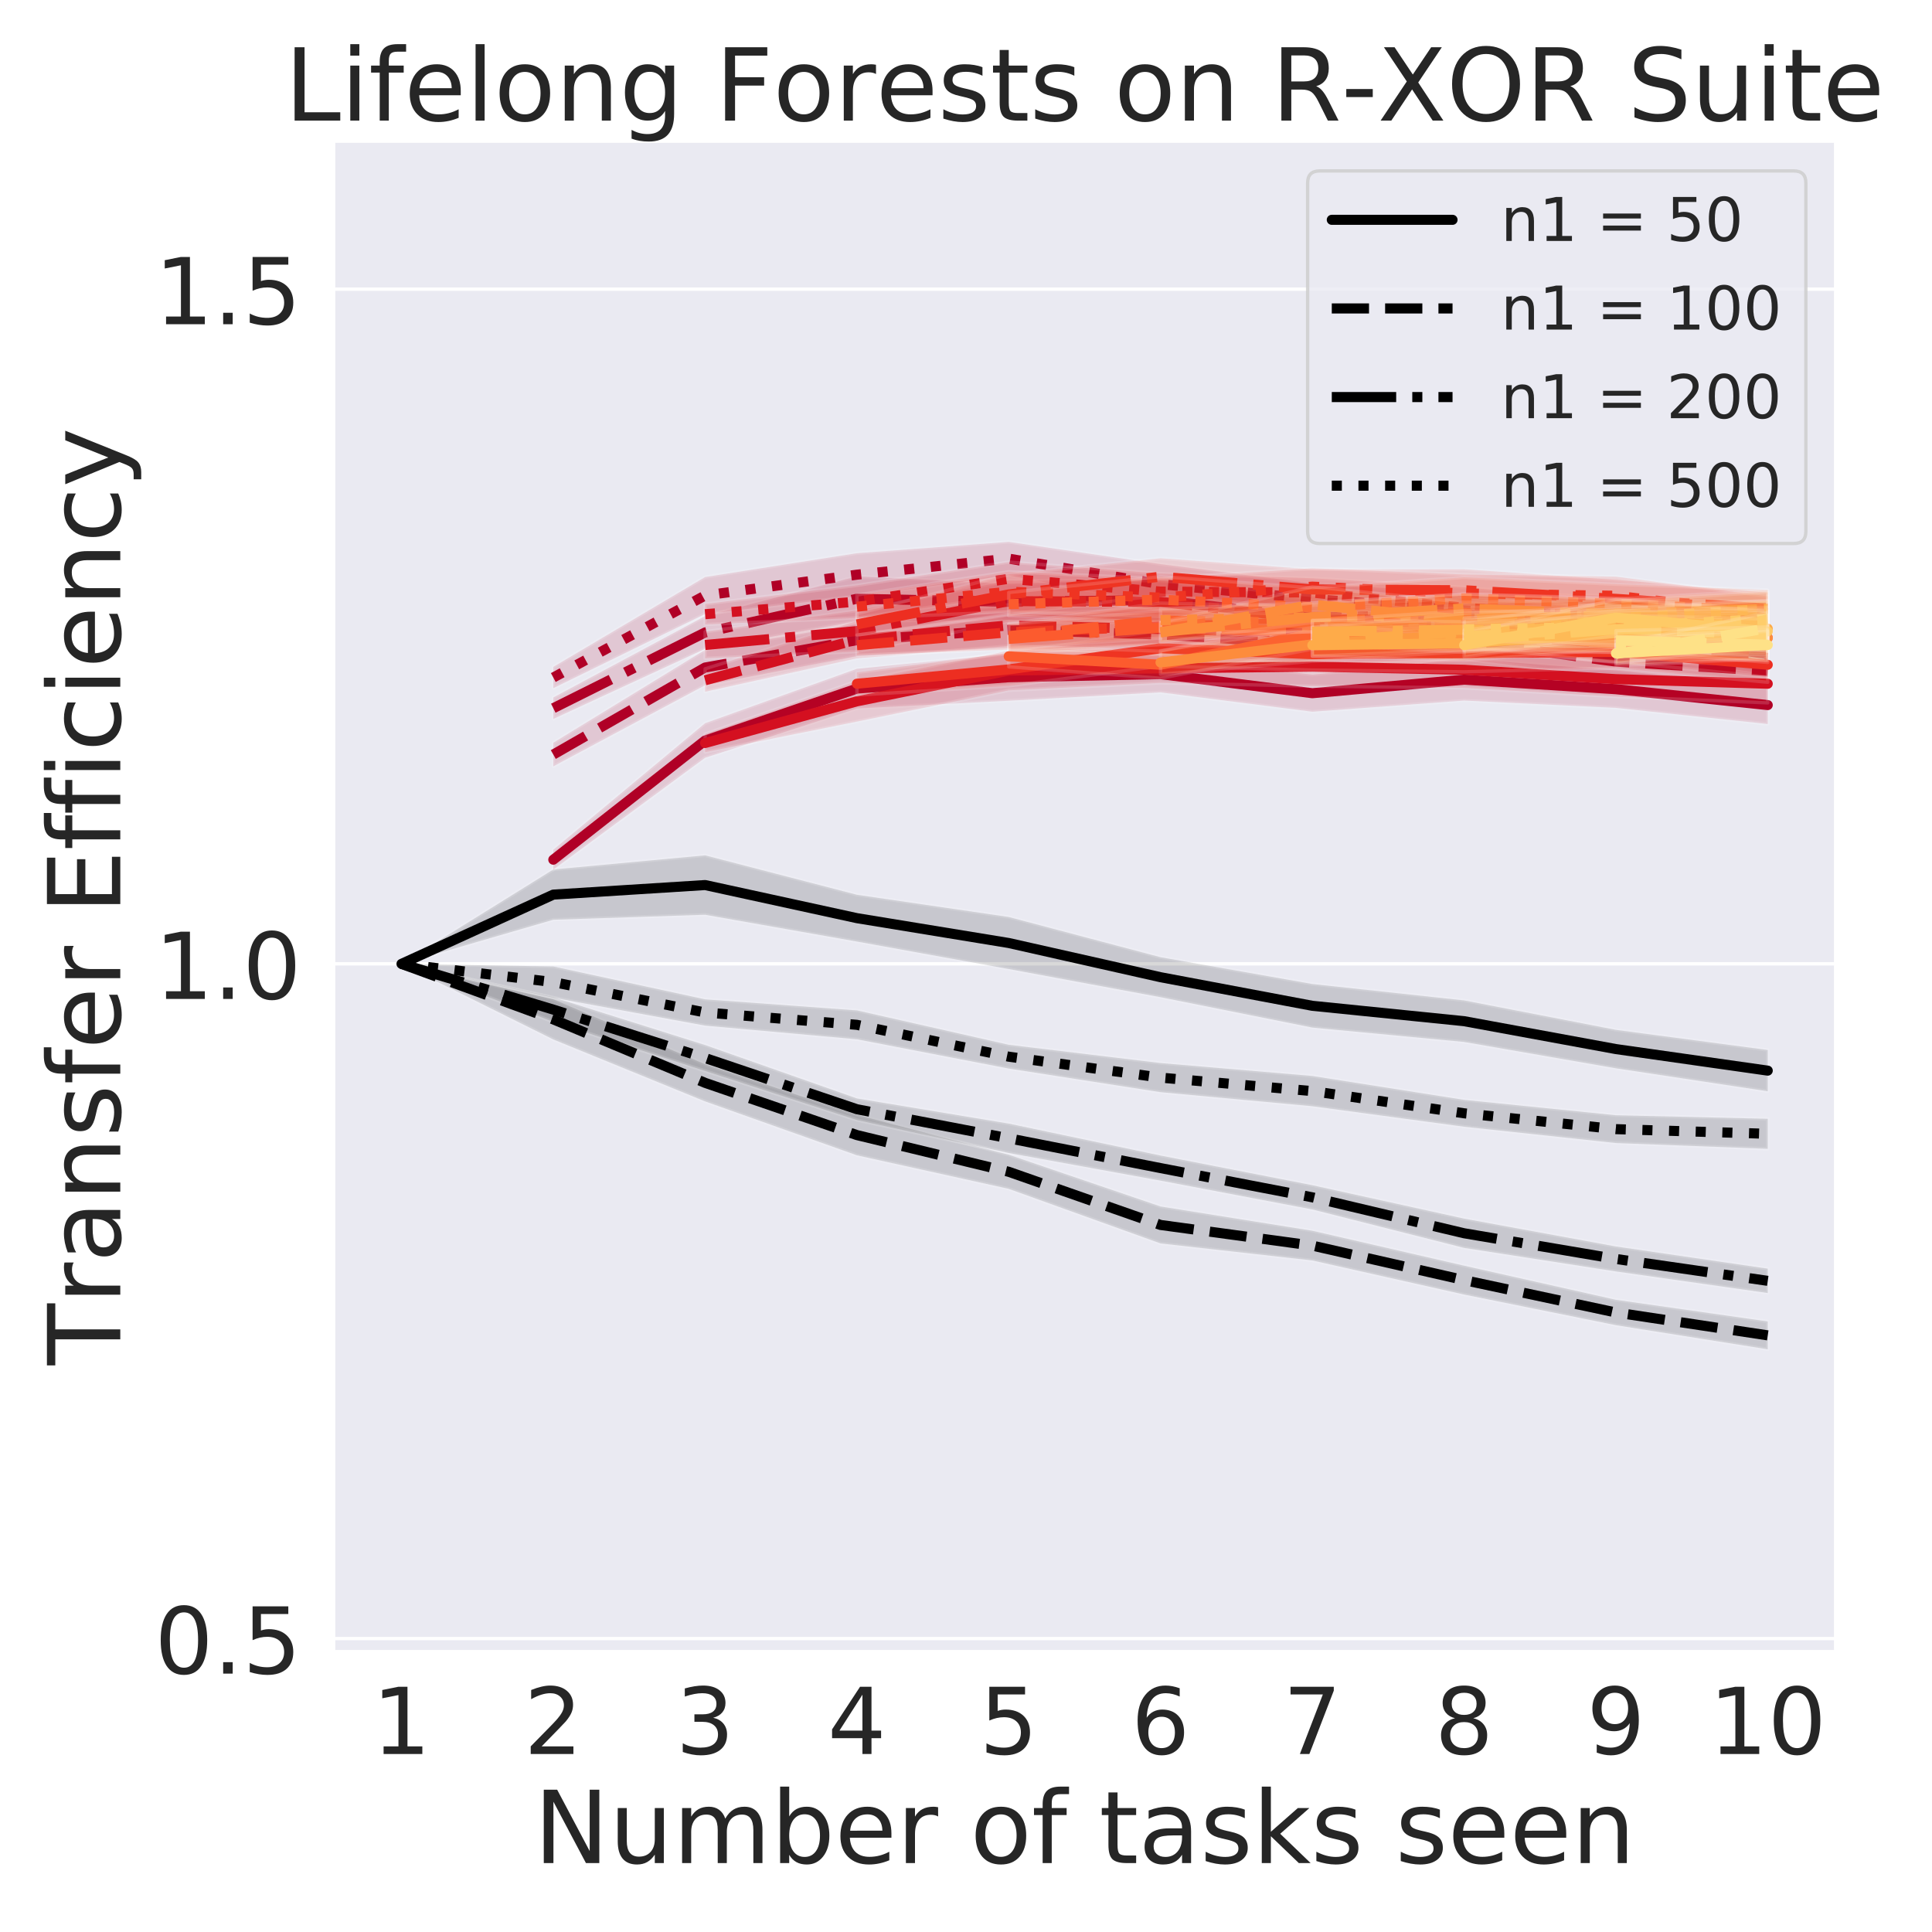 <?xml version="1.0" encoding="utf-8" standalone="no"?>
<!DOCTYPE svg PUBLIC "-//W3C//DTD SVG 1.1//EN"
  "http://www.w3.org/Graphics/SVG/1.1/DTD/svg11.dtd">
<!-- Created with matplotlib (https://matplotlib.org/) -->
<svg height="576pt" version="1.1" viewBox="0 0 576 576" width="576pt" xmlns="http://www.w3.org/2000/svg" xmlns:xlink="http://www.w3.org/1999/xlink">
 <defs>
  <style type="text/css">
*{stroke-linecap:butt;stroke-linejoin:round;}
  </style>
 </defs>
 <g id="figure_1">
  <g id="patch_1">
   <path d="M 0 576 
L 576 576 
L 576 0 
L 0 0 
z
" style="fill:#ffffff;"/>
  </g>
  <g id="axes_1">
   <g id="patch_2">
    <path d="M 99.335 492.54 
L 547.396 492.54 
L 547.396 41.96 
L 99.335 41.96 
z
" style="fill:#eaeaf2;"/>
   </g>
   <g id="matplotlib.axis_1">
    <g id="xtick_1">
     <g id="text_1">
      <!-- 1 -->
      <defs>
       <path d="M 12.406 8.297 
L 28.516 8.297 
L 28.516 63.922 
L 10.984 60.406 
L 10.984 69.391 
L 28.422 72.906 
L 38.281 72.906 
L 38.281 8.297 
L 54.391 8.297 
L 54.391 0 
L 12.406 0 
z
" id="DejaVuSans-49"/>
      </defs>
      <g style="fill:#262626;" transform="translate(110.953 522.936)scale(0.275 -0.275)">
       <use xlink:href="#DejaVuSans-49"/>
      </g>
     </g>
    </g>
    <g id="xtick_2">
     <g id="text_2">
      <!-- 2 -->
      <defs>
       <path d="M 19.188 8.297 
L 53.609 8.297 
L 53.609 0 
L 7.328 0 
L 7.328 8.297 
Q 12.938 14.109 22.625 23.891 
Q 32.328 33.688 34.812 36.531 
Q 39.547 41.844 41.422 45.531 
Q 43.312 49.219 43.312 52.781 
Q 43.312 58.594 39.234 62.25 
Q 35.156 65.922 28.609 65.922 
Q 23.969 65.922 18.812 64.312 
Q 13.672 62.703 7.812 59.422 
L 7.812 69.391 
Q 13.766 71.781 18.938 73 
Q 24.125 74.219 28.422 74.219 
Q 39.75 74.219 46.484 68.547 
Q 53.219 62.891 53.219 53.422 
Q 53.219 48.922 51.531 44.891 
Q 49.859 40.875 45.406 35.406 
Q 44.188 33.984 37.641 27.219 
Q 31.109 20.453 19.188 8.297 
z
" id="DejaVuSans-50"/>
      </defs>
      <g style="fill:#262626;" transform="translate(156.212 522.936)scale(0.275 -0.275)">
       <use xlink:href="#DejaVuSans-50"/>
      </g>
     </g>
    </g>
    <g id="xtick_3">
     <g id="text_3">
      <!-- 3 -->
      <defs>
       <path d="M 40.578 39.312 
Q 47.656 37.797 51.625 33 
Q 55.609 28.219 55.609 21.188 
Q 55.609 10.406 48.188 4.484 
Q 40.766 -1.422 27.094 -1.422 
Q 22.516 -1.422 17.656 -0.516 
Q 12.797 0.391 7.625 2.203 
L 7.625 11.719 
Q 11.719 9.328 16.594 8.109 
Q 21.484 6.891 26.812 6.891 
Q 36.078 6.891 40.938 10.547 
Q 45.797 14.203 45.797 21.188 
Q 45.797 27.641 41.281 31.266 
Q 36.766 34.906 28.719 34.906 
L 20.219 34.906 
L 20.219 43.016 
L 29.109 43.016 
Q 36.375 43.016 40.234 45.922 
Q 44.094 48.828 44.094 54.297 
Q 44.094 59.906 40.109 62.906 
Q 36.141 65.922 28.719 65.922 
Q 24.656 65.922 20.016 65.031 
Q 15.375 64.156 9.812 62.312 
L 9.812 71.094 
Q 15.438 72.656 20.344 73.438 
Q 25.25 74.219 29.594 74.219 
Q 40.828 74.219 47.359 69.109 
Q 53.906 64.016 53.906 55.328 
Q 53.906 49.266 50.438 45.094 
Q 46.969 40.922 40.578 39.312 
z
" id="DejaVuSans-51"/>
      </defs>
      <g style="fill:#262626;" transform="translate(201.47 522.936)scale(0.275 -0.275)">
       <use xlink:href="#DejaVuSans-51"/>
      </g>
     </g>
    </g>
    <g id="xtick_4">
     <g id="text_4">
      <!-- 4 -->
      <defs>
       <path d="M 37.797 64.312 
L 12.891 25.391 
L 37.797 25.391 
z
M 35.203 72.906 
L 47.609 72.906 
L 47.609 25.391 
L 58.016 25.391 
L 58.016 17.188 
L 47.609 17.188 
L 47.609 0 
L 37.797 0 
L 37.797 17.188 
L 4.891 17.188 
L 4.891 26.703 
z
" id="DejaVuSans-52"/>
      </defs>
      <g style="fill:#262626;" transform="translate(246.729 522.936)scale(0.275 -0.275)">
       <use xlink:href="#DejaVuSans-52"/>
      </g>
     </g>
    </g>
    <g id="xtick_5">
     <g id="text_5">
      <!-- 5 -->
      <defs>
       <path d="M 10.797 72.906 
L 49.516 72.906 
L 49.516 64.594 
L 19.828 64.594 
L 19.828 46.734 
Q 21.969 47.469 24.109 47.828 
Q 26.266 48.188 28.422 48.188 
Q 40.625 48.188 47.75 41.5 
Q 54.891 34.812 54.891 23.391 
Q 54.891 11.625 47.562 5.094 
Q 40.234 -1.422 26.906 -1.422 
Q 22.312 -1.422 17.547 -0.641 
Q 12.797 0.141 7.719 1.703 
L 7.719 11.625 
Q 12.109 9.234 16.797 8.062 
Q 21.484 6.891 26.703 6.891 
Q 35.156 6.891 40.078 11.328 
Q 45.016 15.766 45.016 23.391 
Q 45.016 31 40.078 35.438 
Q 35.156 39.891 26.703 39.891 
Q 22.75 39.891 18.812 39.016 
Q 14.891 38.141 10.797 36.281 
z
" id="DejaVuSans-53"/>
      </defs>
      <g style="fill:#262626;" transform="translate(291.988 522.936)scale(0.275 -0.275)">
       <use xlink:href="#DejaVuSans-53"/>
      </g>
     </g>
    </g>
    <g id="xtick_6">
     <g id="text_6">
      <!-- 6 -->
      <defs>
       <path d="M 33.016 40.375 
Q 26.375 40.375 22.484 35.828 
Q 18.609 31.297 18.609 23.391 
Q 18.609 15.531 22.484 10.953 
Q 26.375 6.391 33.016 6.391 
Q 39.656 6.391 43.531 10.953 
Q 47.406 15.531 47.406 23.391 
Q 47.406 31.297 43.531 35.828 
Q 39.656 40.375 33.016 40.375 
z
M 52.594 71.297 
L 52.594 62.312 
Q 48.875 64.062 45.094 64.984 
Q 41.312 65.922 37.594 65.922 
Q 27.828 65.922 22.672 59.328 
Q 17.531 52.734 16.797 39.406 
Q 19.672 43.656 24.016 45.922 
Q 28.375 48.188 33.594 48.188 
Q 44.578 48.188 50.953 41.516 
Q 57.328 34.859 57.328 23.391 
Q 57.328 12.156 50.688 5.359 
Q 44.047 -1.422 33.016 -1.422 
Q 20.359 -1.422 13.672 8.266 
Q 6.984 17.969 6.984 36.375 
Q 6.984 53.656 15.188 63.938 
Q 23.391 74.219 37.203 74.219 
Q 40.922 74.219 44.703 73.484 
Q 48.484 72.75 52.594 71.297 
z
" id="DejaVuSans-54"/>
      </defs>
      <g style="fill:#262626;" transform="translate(337.247 522.936)scale(0.275 -0.275)">
       <use xlink:href="#DejaVuSans-54"/>
      </g>
     </g>
    </g>
    <g id="xtick_7">
     <g id="text_7">
      <!-- 7 -->
      <defs>
       <path d="M 8.203 72.906 
L 55.078 72.906 
L 55.078 68.703 
L 28.609 0 
L 18.312 0 
L 43.219 64.594 
L 8.203 64.594 
z
" id="DejaVuSans-55"/>
      </defs>
      <g style="fill:#262626;" transform="translate(382.505 522.936)scale(0.275 -0.275)">
       <use xlink:href="#DejaVuSans-55"/>
      </g>
     </g>
    </g>
    <g id="xtick_8">
     <g id="text_8">
      <!-- 8 -->
      <defs>
       <path d="M 31.781 34.625 
Q 24.75 34.625 20.719 30.859 
Q 16.703 27.094 16.703 20.516 
Q 16.703 13.922 20.719 10.156 
Q 24.75 6.391 31.781 6.391 
Q 38.812 6.391 42.859 10.172 
Q 46.922 13.969 46.922 20.516 
Q 46.922 27.094 42.891 30.859 
Q 38.875 34.625 31.781 34.625 
z
M 21.922 38.812 
Q 15.578 40.375 12.031 44.719 
Q 8.5 49.078 8.5 55.328 
Q 8.5 64.062 14.719 69.141 
Q 20.953 74.219 31.781 74.219 
Q 42.672 74.219 48.875 69.141 
Q 55.078 64.062 55.078 55.328 
Q 55.078 49.078 51.531 44.719 
Q 48 40.375 41.703 38.812 
Q 48.828 37.156 52.797 32.312 
Q 56.781 27.484 56.781 20.516 
Q 56.781 9.906 50.312 4.234 
Q 43.844 -1.422 31.781 -1.422 
Q 19.734 -1.422 13.25 4.234 
Q 6.781 9.906 6.781 20.516 
Q 6.781 27.484 10.781 32.312 
Q 14.797 37.156 21.922 38.812 
z
M 18.312 54.391 
Q 18.312 48.734 21.844 45.562 
Q 25.391 42.391 31.781 42.391 
Q 38.141 42.391 41.719 45.562 
Q 45.312 48.734 45.312 54.391 
Q 45.312 60.062 41.719 63.234 
Q 38.141 66.406 31.781 66.406 
Q 25.391 66.406 21.844 63.234 
Q 18.312 60.062 18.312 54.391 
z
" id="DejaVuSans-56"/>
      </defs>
      <g style="fill:#262626;" transform="translate(427.764 522.936)scale(0.275 -0.275)">
       <use xlink:href="#DejaVuSans-56"/>
      </g>
     </g>
    </g>
    <g id="xtick_9">
     <g id="text_9">
      <!-- 9 -->
      <defs>
       <path d="M 10.984 1.516 
L 10.984 10.5 
Q 14.703 8.734 18.5 7.812 
Q 22.312 6.891 25.984 6.891 
Q 35.75 6.891 40.891 13.453 
Q 46.047 20.016 46.781 33.406 
Q 43.953 29.203 39.594 26.953 
Q 35.25 24.703 29.984 24.703 
Q 19.047 24.703 12.672 31.312 
Q 6.297 37.938 6.297 49.422 
Q 6.297 60.641 12.938 67.422 
Q 19.578 74.219 30.609 74.219 
Q 43.266 74.219 49.922 64.516 
Q 56.594 54.828 56.594 36.375 
Q 56.594 19.141 48.406 8.859 
Q 40.234 -1.422 26.422 -1.422 
Q 22.703 -1.422 18.891 -0.688 
Q 15.094 0.047 10.984 1.516 
z
M 30.609 32.422 
Q 37.25 32.422 41.125 36.953 
Q 45.016 41.5 45.016 49.422 
Q 45.016 57.281 41.125 61.844 
Q 37.25 66.406 30.609 66.406 
Q 23.969 66.406 20.094 61.844 
Q 16.219 57.281 16.219 49.422 
Q 16.219 41.5 20.094 36.953 
Q 23.969 32.422 30.609 32.422 
z
" id="DejaVuSans-57"/>
      </defs>
      <g style="fill:#262626;" transform="translate(473.023 522.936)scale(0.275 -0.275)">
       <use xlink:href="#DejaVuSans-57"/>
      </g>
     </g>
    </g>
    <g id="xtick_10">
     <g id="text_10">
      <!-- 10 -->
      <defs>
       <path d="M 31.781 66.406 
Q 24.172 66.406 20.328 58.906 
Q 16.5 51.422 16.5 36.375 
Q 16.5 21.391 20.328 13.891 
Q 24.172 6.391 31.781 6.391 
Q 39.453 6.391 43.281 13.891 
Q 47.125 21.391 47.125 36.375 
Q 47.125 51.422 43.281 58.906 
Q 39.453 66.406 31.781 66.406 
z
M 31.781 74.219 
Q 44.047 74.219 50.516 64.516 
Q 56.984 54.828 56.984 36.375 
Q 56.984 17.969 50.516 8.266 
Q 44.047 -1.422 31.781 -1.422 
Q 19.531 -1.422 13.062 8.266 
Q 6.594 17.969 6.594 36.375 
Q 6.594 54.828 13.062 64.516 
Q 19.531 74.219 31.781 74.219 
z
" id="DejaVuSans-48"/>
      </defs>
      <g style="fill:#262626;" transform="translate(509.533 522.936)scale(0.275 -0.275)">
       <use xlink:href="#DejaVuSans-49"/>
       <use x="63.623" xlink:href="#DejaVuSans-48"/>
      </g>
     </g>
    </g>
    <g id="text_11">
     <!-- Number of tasks seen -->
     <defs>
      <path d="M 9.812 72.906 
L 23.094 72.906 
L 55.422 11.922 
L 55.422 72.906 
L 64.984 72.906 
L 64.984 0 
L 51.703 0 
L 19.391 60.984 
L 19.391 0 
L 9.812 0 
z
" id="DejaVuSans-78"/>
      <path d="M 8.5 21.578 
L 8.5 54.688 
L 17.484 54.688 
L 17.484 21.922 
Q 17.484 14.156 20.5 10.266 
Q 23.531 6.391 29.594 6.391 
Q 36.859 6.391 41.078 11.031 
Q 45.312 15.672 45.312 23.688 
L 45.312 54.688 
L 54.297 54.688 
L 54.297 0 
L 45.312 0 
L 45.312 8.406 
Q 42.047 3.422 37.719 1 
Q 33.406 -1.422 27.688 -1.422 
Q 18.266 -1.422 13.375 4.438 
Q 8.5 10.297 8.5 21.578 
z
M 31.109 56 
z
" id="DejaVuSans-117"/>
      <path d="M 52 44.188 
Q 55.375 50.25 60.062 53.125 
Q 64.75 56 71.094 56 
Q 79.641 56 84.281 50.016 
Q 88.922 44.047 88.922 33.016 
L 88.922 0 
L 79.891 0 
L 79.891 32.719 
Q 79.891 40.578 77.094 44.375 
Q 74.312 48.188 68.609 48.188 
Q 61.625 48.188 57.562 43.547 
Q 53.516 38.922 53.516 30.906 
L 53.516 0 
L 44.484 0 
L 44.484 32.719 
Q 44.484 40.625 41.703 44.406 
Q 38.922 48.188 33.109 48.188 
Q 26.219 48.188 22.156 43.531 
Q 18.109 38.875 18.109 30.906 
L 18.109 0 
L 9.078 0 
L 9.078 54.688 
L 18.109 54.688 
L 18.109 46.188 
Q 21.188 51.219 25.484 53.609 
Q 29.781 56 35.688 56 
Q 41.656 56 45.828 52.969 
Q 50 49.953 52 44.188 
z
" id="DejaVuSans-109"/>
      <path d="M 48.688 27.297 
Q 48.688 37.203 44.609 42.844 
Q 40.531 48.484 33.406 48.484 
Q 26.266 48.484 22.188 42.844 
Q 18.109 37.203 18.109 27.297 
Q 18.109 17.391 22.188 11.75 
Q 26.266 6.109 33.406 6.109 
Q 40.531 6.109 44.609 11.75 
Q 48.688 17.391 48.688 27.297 
z
M 18.109 46.391 
Q 20.953 51.266 25.266 53.625 
Q 29.594 56 35.594 56 
Q 45.562 56 51.781 48.094 
Q 58.016 40.188 58.016 27.297 
Q 58.016 14.406 51.781 6.484 
Q 45.562 -1.422 35.594 -1.422 
Q 29.594 -1.422 25.266 0.953 
Q 20.953 3.328 18.109 8.203 
L 18.109 0 
L 9.078 0 
L 9.078 75.984 
L 18.109 75.984 
z
" id="DejaVuSans-98"/>
      <path d="M 56.203 29.594 
L 56.203 25.203 
L 14.891 25.203 
Q 15.484 15.922 20.484 11.062 
Q 25.484 6.203 34.422 6.203 
Q 39.594 6.203 44.453 7.469 
Q 49.312 8.734 54.109 11.281 
L 54.109 2.781 
Q 49.266 0.734 44.188 -0.344 
Q 39.109 -1.422 33.891 -1.422 
Q 20.797 -1.422 13.156 6.188 
Q 5.516 13.812 5.516 26.812 
Q 5.516 40.234 12.766 48.109 
Q 20.016 56 32.328 56 
Q 43.359 56 49.781 48.891 
Q 56.203 41.797 56.203 29.594 
z
M 47.219 32.234 
Q 47.125 39.594 43.094 43.984 
Q 39.062 48.391 32.422 48.391 
Q 24.906 48.391 20.391 44.141 
Q 15.875 39.891 15.188 32.172 
z
" id="DejaVuSans-101"/>
      <path d="M 41.109 46.297 
Q 39.594 47.172 37.812 47.578 
Q 36.031 48 33.891 48 
Q 26.266 48 22.188 43.047 
Q 18.109 38.094 18.109 28.812 
L 18.109 0 
L 9.078 0 
L 9.078 54.688 
L 18.109 54.688 
L 18.109 46.188 
Q 20.953 51.172 25.484 53.578 
Q 30.031 56 36.531 56 
Q 37.453 56 38.578 55.875 
Q 39.703 55.766 41.062 55.516 
z
" id="DejaVuSans-114"/>
      <path id="DejaVuSans-32"/>
      <path d="M 30.609 48.391 
Q 23.391 48.391 19.188 42.75 
Q 14.984 37.109 14.984 27.297 
Q 14.984 17.484 19.156 11.844 
Q 23.344 6.203 30.609 6.203 
Q 37.797 6.203 41.984 11.859 
Q 46.188 17.531 46.188 27.297 
Q 46.188 37.016 41.984 42.703 
Q 37.797 48.391 30.609 48.391 
z
M 30.609 56 
Q 42.328 56 49.016 48.375 
Q 55.719 40.766 55.719 27.297 
Q 55.719 13.875 49.016 6.219 
Q 42.328 -1.422 30.609 -1.422 
Q 18.844 -1.422 12.172 6.219 
Q 5.516 13.875 5.516 27.297 
Q 5.516 40.766 12.172 48.375 
Q 18.844 56 30.609 56 
z
" id="DejaVuSans-111"/>
      <path d="M 37.109 75.984 
L 37.109 68.5 
L 28.516 68.5 
Q 23.688 68.5 21.797 66.547 
Q 19.922 64.594 19.922 59.516 
L 19.922 54.688 
L 34.719 54.688 
L 34.719 47.703 
L 19.922 47.703 
L 19.922 0 
L 10.891 0 
L 10.891 47.703 
L 2.297 47.703 
L 2.297 54.688 
L 10.891 54.688 
L 10.891 58.5 
Q 10.891 67.625 15.141 71.797 
Q 19.391 75.984 28.609 75.984 
z
" id="DejaVuSans-102"/>
      <path d="M 18.312 70.219 
L 18.312 54.688 
L 36.812 54.688 
L 36.812 47.703 
L 18.312 47.703 
L 18.312 18.016 
Q 18.312 11.328 20.141 9.422 
Q 21.969 7.516 27.594 7.516 
L 36.812 7.516 
L 36.812 0 
L 27.594 0 
Q 17.188 0 13.234 3.875 
Q 9.281 7.766 9.281 18.016 
L 9.281 47.703 
L 2.688 47.703 
L 2.688 54.688 
L 9.281 54.688 
L 9.281 70.219 
z
" id="DejaVuSans-116"/>
      <path d="M 34.281 27.484 
Q 23.391 27.484 19.188 25 
Q 14.984 22.516 14.984 16.5 
Q 14.984 11.719 18.141 8.906 
Q 21.297 6.109 26.703 6.109 
Q 34.188 6.109 38.703 11.406 
Q 43.219 16.703 43.219 25.484 
L 43.219 27.484 
z
M 52.203 31.203 
L 52.203 0 
L 43.219 0 
L 43.219 8.297 
Q 40.141 3.328 35.547 0.953 
Q 30.953 -1.422 24.312 -1.422 
Q 15.922 -1.422 10.953 3.297 
Q 6 8.016 6 15.922 
Q 6 25.141 12.172 29.828 
Q 18.359 34.516 30.609 34.516 
L 43.219 34.516 
L 43.219 35.406 
Q 43.219 41.609 39.141 45 
Q 35.062 48.391 27.688 48.391 
Q 23 48.391 18.547 47.266 
Q 14.109 46.141 10.016 43.891 
L 10.016 52.203 
Q 14.938 54.109 19.578 55.047 
Q 24.219 56 28.609 56 
Q 40.484 56 46.344 49.844 
Q 52.203 43.703 52.203 31.203 
z
" id="DejaVuSans-97"/>
      <path d="M 44.281 53.078 
L 44.281 44.578 
Q 40.484 46.531 36.375 47.5 
Q 32.281 48.484 27.875 48.484 
Q 21.188 48.484 17.844 46.438 
Q 14.5 44.391 14.5 40.281 
Q 14.5 37.156 16.891 35.375 
Q 19.281 33.594 26.516 31.984 
L 29.594 31.297 
Q 39.156 29.25 43.188 25.516 
Q 47.219 21.781 47.219 15.094 
Q 47.219 7.469 41.188 3.016 
Q 35.156 -1.422 24.609 -1.422 
Q 20.219 -1.422 15.453 -0.562 
Q 10.688 0.297 5.422 2 
L 5.422 11.281 
Q 10.406 8.688 15.234 7.391 
Q 20.062 6.109 24.812 6.109 
Q 31.156 6.109 34.562 8.281 
Q 37.984 10.453 37.984 14.406 
Q 37.984 18.062 35.516 20.016 
Q 33.062 21.969 24.703 23.781 
L 21.578 24.516 
Q 13.234 26.266 9.516 29.906 
Q 5.812 33.547 5.812 39.891 
Q 5.812 47.609 11.281 51.797 
Q 16.75 56 26.812 56 
Q 31.781 56 36.172 55.266 
Q 40.578 54.547 44.281 53.078 
z
" id="DejaVuSans-115"/>
      <path d="M 9.078 75.984 
L 18.109 75.984 
L 18.109 31.109 
L 44.922 54.688 
L 56.391 54.688 
L 27.391 29.109 
L 57.625 0 
L 45.906 0 
L 18.109 26.703 
L 18.109 0 
L 9.078 0 
z
" id="DejaVuSans-107"/>
      <path d="M 54.891 33.016 
L 54.891 0 
L 45.906 0 
L 45.906 32.719 
Q 45.906 40.484 42.875 44.328 
Q 39.844 48.188 33.797 48.188 
Q 26.516 48.188 22.312 43.547 
Q 18.109 38.922 18.109 30.906 
L 18.109 0 
L 9.078 0 
L 9.078 54.688 
L 18.109 54.688 
L 18.109 46.188 
Q 21.344 51.125 25.703 53.562 
Q 30.078 56 35.797 56 
Q 45.219 56 50.047 50.172 
Q 54.891 44.344 54.891 33.016 
z
" id="DejaVuSans-110"/>
     </defs>
     <g style="fill:#262626;" transform="translate(159.181 555.45)scale(0.3 -0.3)">
      <use xlink:href="#DejaVuSans-78"/>
      <use x="74.805" xlink:href="#DejaVuSans-117"/>
      <use x="138.184" xlink:href="#DejaVuSans-109"/>
      <use x="235.596" xlink:href="#DejaVuSans-98"/>
      <use x="299.072" xlink:href="#DejaVuSans-101"/>
      <use x="360.596" xlink:href="#DejaVuSans-114"/>
      <use x="401.709" xlink:href="#DejaVuSans-32"/>
      <use x="433.496" xlink:href="#DejaVuSans-111"/>
      <use x="494.678" xlink:href="#DejaVuSans-102"/>
      <use x="529.883" xlink:href="#DejaVuSans-32"/>
      <use x="561.67" xlink:href="#DejaVuSans-116"/>
      <use x="600.879" xlink:href="#DejaVuSans-97"/>
      <use x="662.158" xlink:href="#DejaVuSans-115"/>
      <use x="714.258" xlink:href="#DejaVuSans-107"/>
      <use x="772.168" xlink:href="#DejaVuSans-115"/>
      <use x="824.268" xlink:href="#DejaVuSans-32"/>
      <use x="856.055" xlink:href="#DejaVuSans-115"/>
      <use x="908.154" xlink:href="#DejaVuSans-101"/>
      <use x="969.678" xlink:href="#DejaVuSans-101"/>
      <use x="1031.201" xlink:href="#DejaVuSans-110"/>
     </g>
    </g>
   </g>
   <g id="matplotlib.axis_2">
    <g id="ytick_1">
     <g id="line2d_1">
      <path clip-path="url(#pe44330ef98)" d="M 99.335 488.517 
L 547.396 488.517 
" style="fill:none;stroke:#ffffff;stroke-linecap:round;"/>
     </g>
     <g id="text_12">
      <!-- 0.5 -->
      <defs>
       <path d="M 10.688 12.406 
L 21 12.406 
L 21 0 
L 10.688 0 
z
" id="DejaVuSans-46"/>
      </defs>
      <g style="fill:#262626;" transform="translate(46.101 498.965)scale(0.275 -0.275)">
       <use xlink:href="#DejaVuSans-48"/>
       <use x="63.623" xlink:href="#DejaVuSans-46"/>
       <use x="95.41" xlink:href="#DejaVuSans-53"/>
      </g>
     </g>
    </g>
    <g id="ytick_2">
     <g id="line2d_2">
      <path clip-path="url(#pe44330ef98)" d="M 99.335 287.365 
L 547.396 287.365 
" style="fill:none;stroke:#ffffff;stroke-linecap:round;"/>
     </g>
     <g id="text_13">
      <!-- 1.0 -->
      <g style="fill:#262626;" transform="translate(46.101 297.813)scale(0.275 -0.275)">
       <use xlink:href="#DejaVuSans-49"/>
       <use x="63.623" xlink:href="#DejaVuSans-46"/>
       <use x="95.41" xlink:href="#DejaVuSans-48"/>
      </g>
     </g>
    </g>
    <g id="ytick_3">
     <g id="line2d_3">
      <path clip-path="url(#pe44330ef98)" d="M 99.335 86.213 
L 547.396 86.213 
" style="fill:none;stroke:#ffffff;stroke-linecap:round;"/>
     </g>
     <g id="text_14">
      <!-- 1.5 -->
      <g style="fill:#262626;" transform="translate(46.101 96.661)scale(0.275 -0.275)">
       <use xlink:href="#DejaVuSans-49"/>
       <use x="63.623" xlink:href="#DejaVuSans-46"/>
       <use x="95.41" xlink:href="#DejaVuSans-53"/>
      </g>
     </g>
    </g>
    <g id="text_15">
     <!-- Transfer Efficiency -->
     <defs>
      <path d="M -0.297 72.906 
L 61.375 72.906 
L 61.375 64.594 
L 35.5 64.594 
L 35.5 0 
L 25.594 0 
L 25.594 64.594 
L -0.297 64.594 
z
" id="DejaVuSans-84"/>
      <path d="M 9.812 72.906 
L 55.906 72.906 
L 55.906 64.594 
L 19.672 64.594 
L 19.672 43.016 
L 54.391 43.016 
L 54.391 34.719 
L 19.672 34.719 
L 19.672 8.297 
L 56.781 8.297 
L 56.781 0 
L 9.812 0 
z
" id="DejaVuSans-69"/>
      <path d="M 9.422 54.688 
L 18.406 54.688 
L 18.406 0 
L 9.422 0 
z
M 9.422 75.984 
L 18.406 75.984 
L 18.406 64.594 
L 9.422 64.594 
z
" id="DejaVuSans-105"/>
      <path d="M 48.781 52.594 
L 48.781 44.188 
Q 44.969 46.297 41.141 47.344 
Q 37.312 48.391 33.406 48.391 
Q 24.656 48.391 19.812 42.844 
Q 14.984 37.312 14.984 27.297 
Q 14.984 17.281 19.812 11.734 
Q 24.656 6.203 33.406 6.203 
Q 37.312 6.203 41.141 7.25 
Q 44.969 8.297 48.781 10.406 
L 48.781 2.094 
Q 45.016 0.344 40.984 -0.531 
Q 36.969 -1.422 32.422 -1.422 
Q 20.062 -1.422 12.781 6.344 
Q 5.516 14.109 5.516 27.297 
Q 5.516 40.672 12.859 48.328 
Q 20.219 56 33.016 56 
Q 37.156 56 41.109 55.141 
Q 45.062 54.297 48.781 52.594 
z
" id="DejaVuSans-99"/>
      <path d="M 32.172 -5.078 
Q 28.375 -14.844 24.75 -17.812 
Q 21.141 -20.797 15.094 -20.797 
L 7.906 -20.797 
L 7.906 -13.281 
L 13.188 -13.281 
Q 16.891 -13.281 18.938 -11.516 
Q 21 -9.766 23.484 -3.219 
L 25.094 0.875 
L 2.984 54.688 
L 12.5 54.688 
L 29.594 11.922 
L 46.688 54.688 
L 56.203 54.688 
z
" id="DejaVuSans-121"/>
     </defs>
     <g style="fill:#262626;" transform="translate(35.862 406.984)rotate(-90)scale(0.3 -0.3)">
      <use xlink:href="#DejaVuSans-84"/>
      <use x="60.865" xlink:href="#DejaVuSans-114"/>
      <use x="101.979" xlink:href="#DejaVuSans-97"/>
      <use x="163.258" xlink:href="#DejaVuSans-110"/>
      <use x="226.637" xlink:href="#DejaVuSans-115"/>
      <use x="278.736" xlink:href="#DejaVuSans-102"/>
      <use x="313.941" xlink:href="#DejaVuSans-101"/>
      <use x="375.465" xlink:href="#DejaVuSans-114"/>
      <use x="416.578" xlink:href="#DejaVuSans-32"/>
      <use x="448.365" xlink:href="#DejaVuSans-69"/>
      <use x="511.549" xlink:href="#DejaVuSans-102"/>
      <use x="546.754" xlink:href="#DejaVuSans-102"/>
      <use x="581.959" xlink:href="#DejaVuSans-105"/>
      <use x="609.742" xlink:href="#DejaVuSans-99"/>
      <use x="664.723" xlink:href="#DejaVuSans-105"/>
      <use x="692.506" xlink:href="#DejaVuSans-101"/>
      <use x="754.029" xlink:href="#DejaVuSans-110"/>
      <use x="817.408" xlink:href="#DejaVuSans-99"/>
      <use x="872.389" xlink:href="#DejaVuSans-121"/>
     </g>
    </g>
   </g>
   <g id="PolyCollection_1">
    <defs>
     <path d="M 119.701 -288.635 
L 119.701 -288.635 
L 164.96 -316.773 
L 210.219 -320.989 
L 255.478 -309.233 
L 300.736 -302.611 
L 345.995 -290.617 
L 391.254 -282.627 
L 436.512 -277.738 
L 481.771 -268.959 
L 527.03 -262.957 
L 527.03 -262.957 
L 527.03 -250.654 
L 481.771 -257.501 
L 436.512 -265.358 
L 391.254 -269.64 
L 345.995 -278.704 
L 300.736 -287.102 
L 255.478 -295.293 
L 210.219 -303.278 
L 164.96 -301.794 
L 119.701 -288.635 
z
" id="m8d0b7834fc" style="stroke:#ffffff;stroke-opacity:0.15;"/>
    </defs>
    <g clip-path="url(#pe44330ef98)">
     <use style="fill-opacity:0.15;stroke:#ffffff;stroke-opacity:0.15;" x="0" xlink:href="#m8d0b7834fc" y="576"/>
    </g>
   </g>
   <g id="PolyCollection_2">
    <defs>
     <path d="M 119.701 -288.635 
L 119.701 -288.635 
L 164.96 -278.066 
L 210.219 -258.69 
L 255.478 -243.62 
L 300.736 -231.731 
L 345.995 -216.301 
L 391.254 -209.065 
L 436.512 -198.648 
L 481.771 -188.475 
L 527.03 -182.027 
L 527.03 -182.027 
L 527.03 -173.728 
L 481.771 -180.918 
L 436.512 -190.054 
L 391.254 -200.217 
L 345.995 -205.287 
L 300.736 -221.565 
L 255.478 -231.561 
L 210.219 -247.636 
L 164.96 -266.103 
L 119.701 -288.635 
z
" id="m605532ab2d" style="stroke:#ffffff;stroke-opacity:0.15;"/>
    </defs>
    <g clip-path="url(#pe44330ef98)">
     <use style="fill-opacity:0.15;stroke:#ffffff;stroke-opacity:0.15;" x="0" xlink:href="#m605532ab2d" y="576"/>
    </g>
   </g>
   <g id="PolyCollection_3">
    <defs>
     <path d="M 119.701 -288.635 
L 119.701 -288.635 
L 164.96 -278.658 
L 210.219 -264.428 
L 255.478 -248.513 
L 300.736 -241.012 
L 345.995 -231.487 
L 391.254 -222.646 
L 436.512 -212.678 
L 481.771 -204.374 
L 527.03 -197.764 
L 527.03 -197.764 
L 527.03 -190.504 
L 481.771 -196.942 
L 436.512 -203.959 
L 391.254 -215.425 
L 345.995 -224.015 
L 300.736 -232.256 
L 255.478 -242.08 
L 210.219 -256.712 
L 164.96 -271.348 
L 119.701 -288.635 
z
" id="mf57dc5165f" style="stroke:#ffffff;stroke-opacity:0.15;"/>
    </defs>
    <g clip-path="url(#pe44330ef98)">
     <use style="fill-opacity:0.15;stroke:#ffffff;stroke-opacity:0.15;" x="0" xlink:href="#mf57dc5165f" y="576"/>
    </g>
   </g>
   <g id="PolyCollection_4">
    <defs>
     <path d="M 119.701 -288.635 
L 119.701 -288.635 
L 164.96 -287.853 
L 210.219 -278.055 
L 255.478 -274.762 
L 300.736 -264.509 
L 345.995 -259.062 
L 391.254 -255.212 
L 436.512 -248.085 
L 481.771 -243.505 
L 527.03 -242.447 
L 527.03 -242.447 
L 527.03 -233.495 
L 481.771 -235.216 
L 436.512 -240.083 
L 391.254 -246.193 
L 345.995 -250.386 
L 300.736 -257.428 
L 255.478 -266.156 
L 210.219 -270.224 
L 164.96 -278.551 
L 119.701 -288.635 
z
" id="m09191e89d4" style="stroke:#ffffff;stroke-opacity:0.15;"/>
    </defs>
    <g clip-path="url(#pe44330ef98)">
     <use style="fill-opacity:0.15;stroke:#ffffff;stroke-opacity:0.15;" x="0" xlink:href="#m09191e89d4" y="576"/>
    </g>
   </g>
   <g id="line2d_4">
    <path clip-path="url(#pe44330ef98)" d="M 119.701 287.365 
L 164.96 266.717 
L 210.219 263.866 
L 255.478 273.737 
L 300.736 281.144 
L 345.995 291.34 
L 391.254 299.867 
L 436.512 304.452 
L 481.771 312.77 
L 527.03 319.195 
" style="fill:none;stroke:#000000;stroke-linecap:round;stroke-width:3;"/>
   </g>
   <g id="line2d_5">
    <path clip-path="url(#pe44330ef98)" d="M 119.701 287.365 
L 164.96 303.916 
L 210.219 322.837 
L 255.478 338.41 
L 300.736 349.352 
L 345.995 365.206 
L 391.254 371.359 
L 436.512 381.649 
L 481.771 391.303 
L 527.03 398.123 
" style="fill:none;stroke:#000000;stroke-dasharray:11.1,4.8;stroke-dashoffset:0;stroke-width:3;"/>
   </g>
   <g id="line2d_6">
    <path clip-path="url(#pe44330ef98)" d="M 119.701 287.365 
L 164.96 300.997 
L 210.219 315.43 
L 255.478 330.703 
L 300.736 339.366 
L 345.995 348.249 
L 391.254 356.965 
L 436.512 367.682 
L 481.771 375.342 
L 527.03 381.866 
" style="fill:none;stroke:#000000;stroke-dasharray:19.2,4.8,3,4.8;stroke-dashoffset:0;stroke-width:3;"/>
   </g>
   <g id="line2d_7">
    <path clip-path="url(#pe44330ef98)" d="M 119.701 287.365 
L 164.96 292.798 
L 210.219 301.86 
L 255.478 305.541 
L 300.736 315.032 
L 345.995 321.276 
L 391.254 325.298 
L 436.512 331.916 
L 481.771 336.639 
L 527.03 338.029 
" style="fill:none;stroke:#000000;stroke-dasharray:3,4.95;stroke-dashoffset:0;stroke-width:3;"/>
   </g>
   <g id="PolyCollection_5">
    <defs>
     <path d="M 164.96 -322.64 
L 164.96 -322.64 
L 210.219 -360.375 
L 255.478 -376.606 
L 300.736 -381.078 
L 345.995 -380.443 
L 391.254 -374.845 
L 436.512 -379.611 
L 481.771 -376.088 
L 527.03 -371.439 
L 527.03 -371.439 
L 527.03 -360.152 
L 481.771 -364.964 
L 436.512 -367.144 
L 391.254 -363.814 
L 345.995 -369.586 
L 300.736 -367.091 
L 255.478 -364.791 
L 210.219 -350.09 
L 164.96 -316.751 
z
" id="mf90b34835d" style="stroke:#ffffff;stroke-opacity:0.15;"/>
    </defs>
    <g clip-path="url(#pe44330ef98)">
     <use style="fill:#b00026;fill-opacity:0.15;stroke:#ffffff;stroke-opacity:0.15;" x="0" xlink:href="#mf90b34835d" y="576"/>
    </g>
   </g>
   <g id="PolyCollection_6">
    <defs>
     <path d="M 164.96 -354.553 
L 164.96 -354.553 
L 210.219 -382.252 
L 255.478 -389.849 
L 300.736 -393.536 
L 345.995 -392.496 
L 391.254 -389.724 
L 436.512 -390.299 
L 481.771 -383.502 
L 527.03 -381.146 
L 527.03 -381.146 
L 527.03 -370.84 
L 481.771 -373.985 
L 436.512 -379.458 
L 391.254 -378.45 
L 345.995 -381.147 
L 300.736 -382.924 
L 255.478 -380.425 
L 210.219 -371.721 
L 164.96 -347.53 
z
" id="md0f1763582" style="stroke:#ffffff;stroke-opacity:0.15;"/>
    </defs>
    <g clip-path="url(#pe44330ef98)">
     <use style="fill:#b00026;fill-opacity:0.15;stroke:#ffffff;stroke-opacity:0.15;" x="0" xlink:href="#md0f1763582" y="576"/>
    </g>
   </g>
   <g id="PolyCollection_7">
    <defs>
     <path d="M 164.96 -368.048 
L 164.96 -368.048 
L 210.219 -392.298 
L 255.478 -404.159 
L 300.736 -401.919 
L 345.995 -403.203 
L 391.254 -396.952 
L 436.512 -398.487 
L 481.771 -394.13 
L 527.03 -386.859 
L 527.03 -386.859 
L 527.03 -375.062 
L 481.771 -381.27 
L 436.512 -387.305 
L 391.254 -386.781 
L 345.995 -390.987 
L 300.736 -391.22 
L 255.478 -390.818 
L 210.219 -382.569 
L 164.96 -361.667 
z
" id="mb40b24432c" style="stroke:#ffffff;stroke-opacity:0.15;"/>
    </defs>
    <g clip-path="url(#pe44330ef98)">
     <use style="fill:#b00026;fill-opacity:0.15;stroke:#ffffff;stroke-opacity:0.15;" x="0" xlink:href="#mb40b24432c" y="576"/>
    </g>
   </g>
   <g id="PolyCollection_8">
    <defs>
     <path d="M 164.96 -377.168 
L 164.96 -377.168 
L 210.219 -403.958 
L 255.478 -411.067 
L 300.736 -414.44 
L 345.995 -407.801 
L 391.254 -402.058 
L 436.512 -399.182 
L 481.771 -398.319 
L 527.03 -391.485 
L 527.03 -391.485 
L 527.03 -380.845 
L 481.771 -385.799 
L 436.512 -388.701 
L 391.254 -392.822 
L 345.995 -395.856 
L 300.736 -404.469 
L 255.478 -398.274 
L 210.219 -392.97 
L 164.96 -370.843 
z
" id="m714febe1e0" style="stroke:#ffffff;stroke-opacity:0.15;"/>
    </defs>
    <g clip-path="url(#pe44330ef98)">
     <use style="fill:#b00026;fill-opacity:0.15;stroke:#ffffff;stroke-opacity:0.15;" x="0" xlink:href="#m714febe1e0" y="576"/>
    </g>
   </g>
   <g id="line2d_8">
    <path clip-path="url(#pe44330ef98)" d="M 164.96 256.305 
L 210.219 220.768 
L 255.478 205.301 
L 300.736 201.915 
L 345.995 200.986 
L 391.254 206.67 
L 436.512 202.623 
L 481.771 205.474 
L 527.03 210.205 
" style="fill:none;stroke:#b00026;stroke-linecap:round;stroke-width:3;"/>
   </g>
   <g id="line2d_9">
    <path clip-path="url(#pe44330ef98)" d="M 164.96 224.958 
L 210.219 199.013 
L 255.478 190.863 
L 300.736 187.77 
L 345.995 189.178 
L 391.254 191.913 
L 436.512 191.121 
L 481.771 197.257 
L 527.03 200.007 
" style="fill:none;stroke:#b00026;stroke-dasharray:11.1,4.8;stroke-dashoffset:0;stroke-width:3;"/>
   </g>
   <g id="line2d_10">
    <path clip-path="url(#pe44330ef98)" d="M 164.96 211.142 
L 210.219 188.567 
L 255.478 178.511 
L 300.736 179.43 
L 345.995 178.905 
L 391.254 184.133 
L 436.512 183.104 
L 481.771 188.3 
L 527.03 195.04 
" style="fill:none;stroke:#b00026;stroke-dasharray:19.2,4.8,3,4.8;stroke-dashoffset:0;stroke-width:3;"/>
   </g>
   <g id="line2d_11">
    <path clip-path="url(#pe44330ef98)" d="M 164.96 201.995 
L 210.219 177.536 
L 255.478 171.33 
L 300.736 166.545 
L 345.995 174.172 
L 391.254 178.56 
L 436.512 182.059 
L 481.771 183.941 
L 527.03 189.835 
" style="fill:none;stroke:#b00026;stroke-dasharray:3,4.95;stroke-dashoffset:0;stroke-width:3;"/>
   </g>
   <g id="patch_3">
    <path d="M 99.335 492.54 
L 99.335 41.96 
" style="fill:none;stroke:#ffffff;stroke-linecap:square;stroke-linejoin:miter;stroke-width:1.25;"/>
   </g>
   <g id="patch_4">
    <path d="M 547.396 492.54 
L 547.396 41.96 
" style="fill:none;stroke:#ffffff;stroke-linecap:square;stroke-linejoin:miter;stroke-width:1.25;"/>
   </g>
   <g id="patch_5">
    <path d="M 99.335 492.54 
L 547.396 492.54 
" style="fill:none;stroke:#ffffff;stroke-linecap:square;stroke-linejoin:miter;stroke-width:1.25;"/>
   </g>
   <g id="patch_6">
    <path d="M 99.335 41.96 
L 547.396 41.96 
" style="fill:none;stroke:#ffffff;stroke-linecap:square;stroke-linejoin:miter;stroke-width:1.25;"/>
   </g>
   <g id="PolyCollection_9">
    <defs>
     <path d="M 210.219 -357.183 
L 210.219 -357.183 
L 255.478 -372.939 
L 300.736 -381.965 
L 345.995 -381.082 
L 391.254 -383.071 
L 436.512 -381.733 
L 481.771 -378.712 
L 527.03 -377.848 
L 527.03 -377.848 
L 527.03 -366.448 
L 481.771 -368.324 
L 436.512 -370.917 
L 391.254 -371.422 
L 345.995 -372.407 
L 300.736 -370.185 
L 255.478 -360.875 
L 210.219 -351.77 
z
" id="m9d215b1cb3" style="stroke:#ffffff;stroke-opacity:0.15;"/>
    </defs>
    <g clip-path="url(#pe44330ef98)">
     <use style="fill:#d41020;fill-opacity:0.15;stroke:#ffffff;stroke-opacity:0.15;" x="0" xlink:href="#m9d215b1cb3" y="576"/>
    </g>
   </g>
   <g id="PolyCollection_10">
    <defs>
     <path d="M 210.219 -376.601 
L 210.219 -376.601 
L 255.478 -390.855 
L 300.736 -395.689 
L 345.995 -394.869 
L 391.254 -393.502 
L 436.512 -392.454 
L 481.771 -389.504 
L 527.03 -385.573 
L 527.03 -385.573 
L 527.03 -374.163 
L 481.771 -378.768 
L 436.512 -381.996 
L 391.254 -381.292 
L 345.995 -382.02 
L 300.736 -383.426 
L 255.478 -379.743 
L 210.219 -369.778 
z
" id="m9a5b09554e" style="stroke:#ffffff;stroke-opacity:0.15;"/>
    </defs>
    <g clip-path="url(#pe44330ef98)">
     <use style="fill:#d41020;fill-opacity:0.15;stroke:#ffffff;stroke-opacity:0.15;" x="0" xlink:href="#m9a5b09554e" y="576"/>
    </g>
   </g>
   <g id="PolyCollection_11">
    <defs>
     <path d="M 210.219 -387.676 
L 210.219 -387.676 
L 255.478 -393.959 
L 300.736 -402.901 
L 345.995 -402.879 
L 391.254 -398.459 
L 436.512 -396.352 
L 481.771 -393.988 
L 527.03 -391.405 
L 527.03 -391.405 
L 527.03 -381.517 
L 481.771 -382.113 
L 436.512 -384.876 
L 391.254 -384.551 
L 345.995 -390.232 
L 300.736 -390.663 
L 255.478 -381.734 
L 210.219 -379.74 
z
" id="mf4db90427e" style="stroke:#ffffff;stroke-opacity:0.15;"/>
    </defs>
    <g clip-path="url(#pe44330ef98)">
     <use style="fill:#d41020;fill-opacity:0.15;stroke:#ffffff;stroke-opacity:0.15;" x="0" xlink:href="#mf4db90427e" y="576"/>
    </g>
   </g>
   <g id="PolyCollection_12">
    <defs>
     <path d="M 210.219 -395.934 
L 210.219 -395.934 
L 255.478 -401.481 
L 300.736 -408.428 
L 345.995 -404.991 
L 391.254 -403.599 
L 436.512 -400.895 
L 481.771 -396.922 
L 527.03 -393.749 
L 527.03 -393.749 
L 527.03 -382.398 
L 481.771 -386.232 
L 436.512 -388.75 
L 391.254 -395.035 
L 345.995 -394.258 
L 300.736 -398.456 
L 255.478 -391.78 
L 210.219 -389.825 
z
" id="m8a177d4a52" style="stroke:#ffffff;stroke-opacity:0.15;"/>
    </defs>
    <g clip-path="url(#pe44330ef98)">
     <use style="fill:#d41020;fill-opacity:0.15;stroke:#ffffff;stroke-opacity:0.15;" x="0" xlink:href="#m8a177d4a52" y="576"/>
    </g>
   </g>
   <g id="line2d_12">
    <path clip-path="url(#pe44330ef98)" d="M 210.219 221.524 
L 255.478 209.093 
L 300.736 199.925 
L 345.995 199.256 
L 391.254 198.754 
L 436.512 199.675 
L 481.771 202.482 
L 527.03 203.852 
" style="fill:none;stroke:#d41020;stroke-linecap:round;stroke-width:3;"/>
   </g>
   <g id="line2d_13">
    <path clip-path="url(#pe44330ef98)" d="M 210.219 202.811 
L 255.478 190.701 
L 300.736 186.443 
L 345.995 187.555 
L 391.254 188.603 
L 436.512 188.775 
L 481.771 191.864 
L 527.03 196.132 
" style="fill:none;stroke:#d41020;stroke-dasharray:11.1,4.8;stroke-dashoffset:0;stroke-width:3;"/>
   </g>
   <g id="line2d_14">
    <path clip-path="url(#pe44330ef98)" d="M 210.219 192.292 
L 255.478 188.153 
L 300.736 179.218 
L 345.995 179.445 
L 391.254 184.495 
L 436.512 185.386 
L 481.771 187.95 
L 527.03 189.539 
" style="fill:none;stroke:#d41020;stroke-dasharray:19.2,4.8,3,4.8;stroke-dashoffset:0;stroke-width:3;"/>
   </g>
   <g id="line2d_15">
    <path clip-path="url(#pe44330ef98)" d="M 210.219 183.12 
L 255.478 179.37 
L 300.736 172.558 
L 345.995 176.375 
L 391.254 176.683 
L 436.512 181.177 
L 481.771 184.423 
L 527.03 187.927 
" style="fill:none;stroke:#d41020;stroke-dasharray:3,4.95;stroke-dashoffset:0;stroke-width:3;"/>
   </g>
   <g id="text_16">
    <!-- Lifelong Forests on R-XOR Suite -->
    <defs>
     <path d="M 9.812 72.906 
L 19.672 72.906 
L 19.672 8.297 
L 55.172 8.297 
L 55.172 0 
L 9.812 0 
z
" id="DejaVuSans-76"/>
     <path d="M 9.422 75.984 
L 18.406 75.984 
L 18.406 0 
L 9.422 0 
z
" id="DejaVuSans-108"/>
     <path d="M 45.406 27.984 
Q 45.406 37.75 41.375 43.109 
Q 37.359 48.484 30.078 48.484 
Q 22.859 48.484 18.828 43.109 
Q 14.797 37.75 14.797 27.984 
Q 14.797 18.266 18.828 12.891 
Q 22.859 7.516 30.078 7.516 
Q 37.359 7.516 41.375 12.891 
Q 45.406 18.266 45.406 27.984 
z
M 54.391 6.781 
Q 54.391 -7.172 48.188 -13.984 
Q 42 -20.797 29.203 -20.797 
Q 24.469 -20.797 20.266 -20.094 
Q 16.062 -19.391 12.109 -17.922 
L 12.109 -9.188 
Q 16.062 -11.328 19.922 -12.344 
Q 23.781 -13.375 27.781 -13.375 
Q 36.625 -13.375 41.016 -8.766 
Q 45.406 -4.156 45.406 5.172 
L 45.406 9.625 
Q 42.625 4.781 38.281 2.391 
Q 33.938 0 27.875 0 
Q 17.828 0 11.672 7.656 
Q 5.516 15.328 5.516 27.984 
Q 5.516 40.672 11.672 48.328 
Q 17.828 56 27.875 56 
Q 33.938 56 38.281 53.609 
Q 42.625 51.219 45.406 46.391 
L 45.406 54.688 
L 54.391 54.688 
z
" id="DejaVuSans-103"/>
     <path d="M 9.812 72.906 
L 51.703 72.906 
L 51.703 64.594 
L 19.672 64.594 
L 19.672 43.109 
L 48.578 43.109 
L 48.578 34.812 
L 19.672 34.812 
L 19.672 0 
L 9.812 0 
z
" id="DejaVuSans-70"/>
     <path d="M 44.391 34.188 
Q 47.562 33.109 50.562 29.594 
Q 53.562 26.078 56.594 19.922 
L 66.609 0 
L 56 0 
L 46.688 18.703 
Q 43.062 26.031 39.672 28.422 
Q 36.281 30.812 30.422 30.812 
L 19.672 30.812 
L 19.672 0 
L 9.812 0 
L 9.812 72.906 
L 32.078 72.906 
Q 44.578 72.906 50.734 67.672 
Q 56.891 62.453 56.891 51.906 
Q 56.891 45.016 53.688 40.469 
Q 50.484 35.938 44.391 34.188 
z
M 19.672 64.797 
L 19.672 38.922 
L 32.078 38.922 
Q 39.203 38.922 42.844 42.219 
Q 46.484 45.516 46.484 51.906 
Q 46.484 58.297 42.844 61.547 
Q 39.203 64.797 32.078 64.797 
z
" id="DejaVuSans-82"/>
     <path d="M 4.891 31.391 
L 31.203 31.391 
L 31.203 23.391 
L 4.891 23.391 
z
" id="DejaVuSans-45"/>
     <path d="M 6.297 72.906 
L 16.891 72.906 
L 35.016 45.797 
L 53.219 72.906 
L 63.812 72.906 
L 40.375 37.891 
L 65.375 0 
L 54.781 0 
L 34.281 31 
L 13.625 0 
L 2.984 0 
L 29 38.922 
z
" id="DejaVuSans-88"/>
     <path d="M 39.406 66.219 
Q 28.656 66.219 22.328 58.203 
Q 16.016 50.203 16.016 36.375 
Q 16.016 22.609 22.328 14.594 
Q 28.656 6.594 39.406 6.594 
Q 50.141 6.594 56.422 14.594 
Q 62.703 22.609 62.703 36.375 
Q 62.703 50.203 56.422 58.203 
Q 50.141 66.219 39.406 66.219 
z
M 39.406 74.219 
Q 54.734 74.219 63.906 63.938 
Q 73.094 53.656 73.094 36.375 
Q 73.094 19.141 63.906 8.859 
Q 54.734 -1.422 39.406 -1.422 
Q 24.031 -1.422 14.812 8.828 
Q 5.609 19.094 5.609 36.375 
Q 5.609 53.656 14.812 63.938 
Q 24.031 74.219 39.406 74.219 
z
" id="DejaVuSans-79"/>
     <path d="M 53.516 70.516 
L 53.516 60.891 
Q 47.906 63.578 42.922 64.891 
Q 37.938 66.219 33.297 66.219 
Q 25.25 66.219 20.875 63.094 
Q 16.5 59.969 16.5 54.203 
Q 16.5 49.359 19.406 46.891 
Q 22.312 44.438 30.422 42.922 
L 36.375 41.703 
Q 47.406 39.594 52.656 34.297 
Q 57.906 29 57.906 20.125 
Q 57.906 9.516 50.797 4.047 
Q 43.703 -1.422 29.984 -1.422 
Q 24.812 -1.422 18.969 -0.25 
Q 13.141 0.922 6.891 3.219 
L 6.891 13.375 
Q 12.891 10.016 18.656 8.297 
Q 24.422 6.594 29.984 6.594 
Q 38.422 6.594 43.016 9.906 
Q 47.609 13.234 47.609 19.391 
Q 47.609 24.75 44.312 27.781 
Q 41.016 30.812 33.5 32.328 
L 27.484 33.5 
Q 16.453 35.688 11.516 40.375 
Q 6.594 45.062 6.594 53.422 
Q 6.594 63.094 13.406 68.656 
Q 20.219 74.219 32.172 74.219 
Q 37.312 74.219 42.625 73.281 
Q 47.953 72.359 53.516 70.516 
z
" id="DejaVuSans-83"/>
    </defs>
    <g style="fill:#262626;" transform="translate(84.894 35.96)scale(0.3 -0.3)">
     <use xlink:href="#DejaVuSans-76"/>
     <use x="55.713" xlink:href="#DejaVuSans-105"/>
     <use x="83.496" xlink:href="#DejaVuSans-102"/>
     <use x="118.701" xlink:href="#DejaVuSans-101"/>
     <use x="180.225" xlink:href="#DejaVuSans-108"/>
     <use x="208.008" xlink:href="#DejaVuSans-111"/>
     <use x="269.189" xlink:href="#DejaVuSans-110"/>
     <use x="332.568" xlink:href="#DejaVuSans-103"/>
     <use x="396.045" xlink:href="#DejaVuSans-32"/>
     <use x="427.832" xlink:href="#DejaVuSans-70"/>
     <use x="485.305" xlink:href="#DejaVuSans-111"/>
     <use x="546.486" xlink:href="#DejaVuSans-114"/>
     <use x="587.568" xlink:href="#DejaVuSans-101"/>
     <use x="649.092" xlink:href="#DejaVuSans-115"/>
     <use x="701.191" xlink:href="#DejaVuSans-116"/>
     <use x="740.4" xlink:href="#DejaVuSans-115"/>
     <use x="792.5" xlink:href="#DejaVuSans-32"/>
     <use x="824.287" xlink:href="#DejaVuSans-111"/>
     <use x="885.469" xlink:href="#DejaVuSans-110"/>
     <use x="948.848" xlink:href="#DejaVuSans-32"/>
     <use x="980.635" xlink:href="#DejaVuSans-82"/>
     <use x="1050.055" xlink:href="#DejaVuSans-45"/>
     <use x="1086.061" xlink:href="#DejaVuSans-88"/>
     <use x="1154.473" xlink:href="#DejaVuSans-79"/>
     <use x="1233.184" xlink:href="#DejaVuSans-82"/>
     <use x="1302.666" xlink:href="#DejaVuSans-32"/>
     <use x="1334.453" xlink:href="#DejaVuSans-83"/>
     <use x="1397.93" xlink:href="#DejaVuSans-117"/>
     <use x="1461.309" xlink:href="#DejaVuSans-105"/>
     <use x="1489.092" xlink:href="#DejaVuSans-116"/>
     <use x="1528.301" xlink:href="#DejaVuSans-101"/>
    </g>
   </g>
   <g id="PolyCollection_13">
    <defs>
     <path d="M 255.478 -375.523 
L 255.478 -375.523 
L 300.736 -381.336 
L 345.995 -388.074 
L 391.254 -385.698 
L 436.512 -386.81 
L 481.771 -386.498 
L 527.03 -383.042 
L 527.03 -383.042 
L 527.03 -372.586 
L 481.771 -376.837 
L 436.512 -375.71 
L 391.254 -376.236 
L 345.995 -377.385 
L 300.736 -371.509 
L 255.478 -368.787 
z
" id="ma4a3c80df2" style="stroke:#ffffff;stroke-opacity:0.15;"/>
    </defs>
    <g clip-path="url(#pe44330ef98)">
     <use style="fill:#ed2e21;fill-opacity:0.15;stroke:#ffffff;stroke-opacity:0.15;" x="0" xlink:href="#ma4a3c80df2" y="576"/>
    </g>
   </g>
   <g id="PolyCollection_14">
    <defs>
     <path d="M 255.478 -386.667 
L 255.478 -386.667 
L 300.736 -392.601 
L 345.995 -394.627 
L 391.254 -395.435 
L 436.512 -395.275 
L 481.771 -393.801 
L 527.03 -391.658 
L 527.03 -391.658 
L 527.03 -380.197 
L 481.771 -381.899 
L 436.512 -384.147 
L 391.254 -385.27 
L 345.995 -383.85 
L 300.736 -382.371 
L 255.478 -380.647 
z
" id="mbe66928ee7" style="stroke:#ffffff;stroke-opacity:0.15;"/>
    </defs>
    <g clip-path="url(#pe44330ef98)">
     <use style="fill:#ed2e21;fill-opacity:0.15;stroke:#ffffff;stroke-opacity:0.15;" x="0" xlink:href="#mbe66928ee7" y="576"/>
    </g>
   </g>
   <g id="PolyCollection_15">
    <defs>
     <path d="M 255.478 -393.002 
L 255.478 -393.002 
L 300.736 -404.767 
L 345.995 -409.554 
L 391.254 -406.243 
L 436.512 -406.271 
L 481.771 -403.118 
L 527.03 -399.285 
L 527.03 -399.285 
L 527.03 -389.834 
L 481.771 -391.805 
L 436.512 -393.787 
L 391.254 -394.257 
L 345.995 -398.59 
L 300.736 -392.806 
L 255.478 -386.681 
z
" id="m4b44cfae3d" style="stroke:#ffffff;stroke-opacity:0.15;"/>
    </defs>
    <g clip-path="url(#pe44330ef98)">
     <use style="fill:#ed2e21;fill-opacity:0.15;stroke:#ffffff;stroke-opacity:0.15;" x="0" xlink:href="#m4b44cfae3d" y="576"/>
    </g>
   </g>
   <g id="PolyCollection_16">
    <defs>
     <path d="M 255.478 -398.62 
L 255.478 -398.62 
L 300.736 -405.545 
L 345.995 -403.47 
L 391.254 -406.58 
L 436.512 -404.706 
L 481.771 -404.072 
L 527.03 -398.203 
L 527.03 -398.203 
L 527.03 -387.907 
L 481.771 -392.695 
L 436.512 -393.428 
L 391.254 -395.621 
L 345.995 -392.196 
L 300.736 -393.629 
L 255.478 -391.612 
z
" id="mfefb44eaa9" style="stroke:#ffffff;stroke-opacity:0.15;"/>
    </defs>
    <g clip-path="url(#pe44330ef98)">
     <use style="fill:#ed2e21;fill-opacity:0.15;stroke:#ffffff;stroke-opacity:0.15;" x="0" xlink:href="#mfefb44eaa9" y="576"/>
    </g>
   </g>
   <g id="line2d_16">
    <path clip-path="url(#pe44330ef98)" d="M 255.478 203.845 
L 300.736 199.577 
L 345.995 193.27 
L 391.254 195.033 
L 436.512 194.74 
L 481.771 194.333 
L 527.03 198.186 
" style="fill:none;stroke:#ed2e21;stroke-linecap:round;stroke-width:3;"/>
   </g>
   <g id="line2d_17">
    <path clip-path="url(#pe44330ef98)" d="M 255.478 192.343 
L 300.736 188.514 
L 345.995 186.762 
L 391.254 185.647 
L 436.512 186.289 
L 481.771 188.15 
L 527.03 190.072 
" style="fill:none;stroke:#ed2e21;stroke-dasharray:11.1,4.8;stroke-dashoffset:0;stroke-width:3;"/>
   </g>
   <g id="line2d_18">
    <path clip-path="url(#pe44330ef98)" d="M 255.478 186.158 
L 300.736 177.213 
L 345.995 171.928 
L 391.254 175.75 
L 436.512 175.971 
L 481.771 178.538 
L 527.03 181.44 
" style="fill:none;stroke:#ed2e21;stroke-dasharray:19.2,4.8,3,4.8;stroke-dashoffset:0;stroke-width:3;"/>
   </g>
   <g id="line2d_19">
    <path clip-path="url(#pe44330ef98)" d="M 255.478 180.884 
L 300.736 176.413 
L 345.995 178.167 
L 391.254 174.899 
L 436.512 176.933 
L 481.771 177.617 
L 527.03 182.945 
" style="fill:none;stroke:#ed2e21;stroke-dasharray:3,4.95;stroke-dashoffset:0;stroke-width:3;"/>
   </g>
   <g id="PolyCollection_17">
    <defs>
     <path d="M 300.736 -383.449 
L 300.736 -383.449 
L 345.995 -381.851 
L 391.254 -391.519 
L 436.512 -392.85 
L 481.771 -389.668 
L 527.03 -389.423 
L 527.03 -389.423 
L 527.03 -382.373 
L 481.771 -378.436 
L 436.512 -383.368 
L 391.254 -382.504 
L 345.995 -373.78 
L 300.736 -377.19 
z
" id="m5b0934dcd6" style="stroke:#ffffff;stroke-opacity:0.15;"/>
    </defs>
    <g clip-path="url(#pe44330ef98)">
     <use style="fill:#fc5b2e;fill-opacity:0.15;stroke:#ffffff;stroke-opacity:0.15;" x="0" xlink:href="#m5b0934dcd6" y="576"/>
    </g>
   </g>
   <g id="PolyCollection_18">
    <defs>
     <path d="M 300.736 -390.045 
L 300.736 -390.045 
L 345.995 -396.195 
L 391.254 -395.288 
L 436.512 -397.645 
L 481.771 -395.047 
L 527.03 -395.648 
L 527.03 -395.648 
L 527.03 -384.046 
L 481.771 -384.059 
L 436.512 -388.706 
L 391.254 -385.219 
L 345.995 -385.793 
L 300.736 -382.654 
z
" id="m9e0b2c645d" style="stroke:#ffffff;stroke-opacity:0.15;"/>
    </defs>
    <g clip-path="url(#pe44330ef98)">
     <use style="fill:#fc5b2e;fill-opacity:0.15;stroke:#ffffff;stroke-opacity:0.15;" x="0" xlink:href="#m9e0b2c645d" y="576"/>
    </g>
   </g>
   <g id="PolyCollection_19">
    <defs>
     <path d="M 300.736 -389.797 
L 300.736 -389.797 
L 345.995 -393.937 
L 391.254 -392.713 
L 436.512 -394.792 
L 481.771 -395.674 
L 527.03 -392.571 
L 527.03 -392.571 
L 527.03 -382.956 
L 481.771 -386.961 
L 436.512 -384.574 
L 391.254 -382.725 
L 345.995 -383.81 
L 300.736 -381.271 
z
" id="m7ded64d426" style="stroke:#ffffff;stroke-opacity:0.15;"/>
    </defs>
    <g clip-path="url(#pe44330ef98)">
     <use style="fill:#fc5b2e;fill-opacity:0.15;stroke:#ffffff;stroke-opacity:0.15;" x="0" xlink:href="#m7ded64d426" y="576"/>
    </g>
   </g>
   <g id="PolyCollection_20">
    <defs>
     <path d="M 300.736 -399.356 
L 300.736 -399.356 
L 345.995 -404.101 
L 391.254 -400.756 
L 436.512 -403.858 
L 481.771 -401.811 
L 527.03 -400.119 
L 527.03 -400.119 
L 527.03 -387.639 
L 481.771 -390.153 
L 436.512 -391.406 
L 391.254 -389.204 
L 345.995 -390.341 
L 300.736 -392.391 
z
" id="m03e79a5dbf" style="stroke:#ffffff;stroke-opacity:0.15;"/>
    </defs>
    <g clip-path="url(#pe44330ef98)">
     <use style="fill:#fc5b2e;fill-opacity:0.15;stroke:#ffffff;stroke-opacity:0.15;" x="0" xlink:href="#m03e79a5dbf" y="576"/>
    </g>
   </g>
   <g id="line2d_20">
    <path clip-path="url(#pe44330ef98)" d="M 300.736 195.68 
L 345.995 198.185 
L 391.254 188.989 
L 436.512 187.891 
L 481.771 191.948 
L 527.03 190.102 
" style="fill:none;stroke:#fc5b2e;stroke-linecap:round;stroke-width:3;"/>
   </g>
   <g id="line2d_21">
    <path clip-path="url(#pe44330ef98)" d="M 300.736 189.651 
L 345.995 185.006 
L 391.254 185.747 
L 436.512 182.824 
L 481.771 186.447 
L 527.03 186.153 
" style="fill:none;stroke:#fc5b2e;stroke-dasharray:11.1,4.8;stroke-dashoffset:0;stroke-width:3;"/>
   </g>
   <g id="line2d_22">
    <path clip-path="url(#pe44330ef98)" d="M 300.736 190.466 
L 345.995 187.127 
L 391.254 188.281 
L 436.512 186.317 
L 481.771 184.683 
L 527.03 188.236 
" style="fill:none;stroke:#fc5b2e;stroke-dasharray:19.2,4.8,3,4.8;stroke-dashoffset:0;stroke-width:3;"/>
   </g>
   <g id="line2d_23">
    <path clip-path="url(#pe44330ef98)" d="M 300.736 180.126 
L 345.995 178.779 
L 391.254 181.02 
L 436.512 178.368 
L 481.771 180.018 
L 527.03 182.121 
" style="fill:none;stroke:#fc5b2e;stroke-dasharray:3,4.95;stroke-dashoffset:0;stroke-width:3;"/>
   </g>
   <g id="legend_1">
    <g id="patch_7">
     <path d="M 393.454 162.042 
L 534.796 162.042 
Q 538.396 162.042 538.396 158.442 
L 538.396 54.56 
Q 538.396 50.96 534.796 50.96 
L 393.454 50.96 
Q 389.854 50.96 389.854 54.56 
L 389.854 158.442 
Q 389.854 162.042 393.454 162.042 
z
" style="fill:#eaeaf2;opacity:0.8;stroke:#cccccc;stroke-linejoin:miter;"/>
    </g>
    <g id="line2d_24">
     <path d="M 397.054 65.537 
L 433.054 65.537 
" style="fill:none;stroke:#000000;stroke-linecap:round;stroke-width:3;"/>
    </g>
    <g id="line2d_25"/>
    <g id="text_17">
     <!-- n1 = 50 -->
     <defs>
      <path d="M 10.594 45.406 
L 73.188 45.406 
L 73.188 37.203 
L 10.594 37.203 
z
M 10.594 25.484 
L 73.188 25.484 
L 73.188 17.188 
L 10.594 17.188 
z
" id="DejaVuSans-61"/>
     </defs>
     <g style="fill:#262626;" transform="translate(447.454 71.837)scale(0.18 -0.18)">
      <use xlink:href="#DejaVuSans-110"/>
      <use x="63.379" xlink:href="#DejaVuSans-49"/>
      <use x="127.002" xlink:href="#DejaVuSans-32"/>
      <use x="158.789" xlink:href="#DejaVuSans-61"/>
      <use x="242.578" xlink:href="#DejaVuSans-32"/>
      <use x="274.365" xlink:href="#DejaVuSans-53"/>
      <use x="337.988" xlink:href="#DejaVuSans-48"/>
     </g>
    </g>
    <g id="line2d_26">
     <path d="M 397.054 91.958 
L 433.054 91.958 
" style="fill:none;stroke:#000000;stroke-dasharray:11.1,4.8;stroke-dashoffset:0;stroke-width:3;"/>
    </g>
    <g id="line2d_27"/>
    <g id="text_18">
     <!-- n1 = 100 -->
     <g style="fill:#262626;" transform="translate(447.454 98.258)scale(0.18 -0.18)">
      <use xlink:href="#DejaVuSans-110"/>
      <use x="63.379" xlink:href="#DejaVuSans-49"/>
      <use x="127.002" xlink:href="#DejaVuSans-32"/>
      <use x="158.789" xlink:href="#DejaVuSans-61"/>
      <use x="242.578" xlink:href="#DejaVuSans-32"/>
      <use x="274.365" xlink:href="#DejaVuSans-49"/>
      <use x="337.988" xlink:href="#DejaVuSans-48"/>
      <use x="401.611" xlink:href="#DejaVuSans-48"/>
     </g>
    </g>
    <g id="line2d_28">
     <path d="M 397.054 118.378 
L 433.054 118.378 
" style="fill:none;stroke:#000000;stroke-dasharray:19.2,4.8,3,4.8;stroke-dashoffset:0;stroke-width:3;"/>
    </g>
    <g id="line2d_29"/>
    <g id="text_19">
     <!-- n1 = 200 -->
     <g style="fill:#262626;" transform="translate(447.454 124.678)scale(0.18 -0.18)">
      <use xlink:href="#DejaVuSans-110"/>
      <use x="63.379" xlink:href="#DejaVuSans-49"/>
      <use x="127.002" xlink:href="#DejaVuSans-32"/>
      <use x="158.789" xlink:href="#DejaVuSans-61"/>
      <use x="242.578" xlink:href="#DejaVuSans-32"/>
      <use x="274.365" xlink:href="#DejaVuSans-50"/>
      <use x="337.988" xlink:href="#DejaVuSans-48"/>
      <use x="401.611" xlink:href="#DejaVuSans-48"/>
     </g>
    </g>
    <g id="line2d_30">
     <path d="M 397.054 144.799 
L 433.054 144.799 
" style="fill:none;stroke:#000000;stroke-dasharray:3,4.95;stroke-dashoffset:0;stroke-width:3;"/>
    </g>
    <g id="line2d_31"/>
    <g id="text_20">
     <!-- n1 = 500 -->
     <g style="fill:#262626;" transform="translate(447.454 151.099)scale(0.18 -0.18)">
      <use xlink:href="#DejaVuSans-110"/>
      <use x="63.379" xlink:href="#DejaVuSans-49"/>
      <use x="127.002" xlink:href="#DejaVuSans-32"/>
      <use x="158.789" xlink:href="#DejaVuSans-61"/>
      <use x="242.578" xlink:href="#DejaVuSans-32"/>
      <use x="274.365" xlink:href="#DejaVuSans-53"/>
      <use x="337.988" xlink:href="#DejaVuSans-48"/>
      <use x="401.611" xlink:href="#DejaVuSans-48"/>
     </g>
    </g>
   </g>
   <g id="PolyCollection_21">
    <defs>
     <path d="M 345.995 -382.007 
L 345.995 -382.007 
L 391.254 -388.9 
L 436.512 -391.806 
L 481.771 -393.503 
L 527.03 -390.741 
L 527.03 -390.741 
L 527.03 -380.785 
L 481.771 -381.472 
L 436.512 -381.75 
L 391.254 -378.852 
L 345.995 -374.977 
z
" id="ma5dbc87e8f" style="stroke:#ffffff;stroke-opacity:0.15;"/>
    </defs>
    <g clip-path="url(#pe44330ef98)">
     <use style="fill:#fd8c3c;fill-opacity:0.15;stroke:#ffffff;stroke-opacity:0.15;" x="0" xlink:href="#ma5dbc87e8f" y="576"/>
    </g>
   </g>
   <g id="PolyCollection_22">
    <defs>
     <path d="M 345.995 -390.39 
L 345.995 -390.39 
L 391.254 -401.039 
L 436.512 -396.439 
L 481.771 -397.26 
L 527.03 -396.572 
L 527.03 -396.572 
L 527.03 -386.097 
L 481.771 -387.97 
L 436.512 -385.982 
L 391.254 -390.451 
L 345.995 -384.487 
z
" id="m5d45c15bfc" style="stroke:#ffffff;stroke-opacity:0.15;"/>
    </defs>
    <g clip-path="url(#pe44330ef98)">
     <use style="fill:#fd8c3c;fill-opacity:0.15;stroke:#ffffff;stroke-opacity:0.15;" x="0" xlink:href="#m5d45c15bfc" y="576"/>
    </g>
   </g>
   <g id="PolyCollection_23">
    <defs>
     <path d="M 345.995 -390.46 
L 345.995 -390.46 
L 391.254 -396.211 
L 436.512 -398.879 
L 481.771 -397.402 
L 527.03 -399.991 
L 527.03 -399.991 
L 527.03 -388.955 
L 481.771 -388.137 
L 436.512 -390.309 
L 391.254 -387.792 
L 345.995 -384.653 
z
" id="m30668b5435" style="stroke:#ffffff;stroke-opacity:0.15;"/>
    </defs>
    <g clip-path="url(#pe44330ef98)">
     <use style="fill:#fd8c3c;fill-opacity:0.15;stroke:#ffffff;stroke-opacity:0.15;" x="0" xlink:href="#m30668b5435" y="576"/>
    </g>
   </g>
   <g id="PolyCollection_24">
    <defs>
     <path d="M 345.995 -394.458 
L 345.995 -394.458 
L 391.254 -396.354 
L 436.512 -398.866 
L 481.771 -397.661 
L 527.03 -393.95 
L 527.03 -393.95 
L 527.03 -386.493 
L 481.771 -388.632 
L 436.512 -386.671 
L 391.254 -387.545 
L 345.995 -387.758 
z
" id="mf60becfe9c" style="stroke:#ffffff;stroke-opacity:0.15;"/>
    </defs>
    <g clip-path="url(#pe44330ef98)">
     <use style="fill:#fd8c3c;fill-opacity:0.15;stroke:#ffffff;stroke-opacity:0.15;" x="0" xlink:href="#mf60becfe9c" y="576"/>
    </g>
   </g>
   <g id="line2d_32">
    <path clip-path="url(#pe44330ef98)" d="M 345.995 197.508 
L 391.254 192.124 
L 436.512 189.222 
L 481.771 188.512 
L 527.03 190.237 
" style="fill:none;stroke:#fd8c3c;stroke-linecap:round;stroke-width:3;"/>
   </g>
   <g id="line2d_33">
    <path clip-path="url(#pe44330ef98)" d="M 345.995 188.562 
L 391.254 180.255 
L 436.512 184.789 
L 481.771 183.385 
L 527.03 184.666 
" style="fill:none;stroke:#fd8c3c;stroke-dasharray:11.1,4.8;stroke-dashoffset:0;stroke-width:3;"/>
   </g>
   <g id="line2d_34">
    <path clip-path="url(#pe44330ef98)" d="M 345.995 188.443 
L 391.254 183.999 
L 436.512 181.406 
L 481.771 183.23 
L 527.03 181.527 
" style="fill:none;stroke:#fd8c3c;stroke-dasharray:19.2,4.8,3,4.8;stroke-dashoffset:0;stroke-width:3;"/>
   </g>
   <g id="line2d_35">
    <path clip-path="url(#pe44330ef98)" d="M 345.995 184.892 
L 391.254 184.051 
L 436.512 183.231 
L 481.771 182.854 
L 527.03 185.779 
" style="fill:none;stroke:#fd8c3c;stroke-dasharray:3,4.95;stroke-dashoffset:0;stroke-width:3;"/>
   </g>
   <g id="PolyCollection_25">
    <defs>
     <path d="M 391.254 -386.95 
L 391.254 -386.95 
L 436.512 -389.342 
L 481.771 -392.079 
L 527.03 -393.429 
L 527.03 -393.429 
L 527.03 -383.74 
L 481.771 -382.465 
L 436.512 -379.102 
L 391.254 -380.363 
z
" id="m6192a38b5d" style="stroke:#ffffff;stroke-opacity:0.15;"/>
    </defs>
    <g clip-path="url(#pe44330ef98)">
     <use style="fill:#feab49;fill-opacity:0.15;stroke:#ffffff;stroke-opacity:0.15;" x="0" xlink:href="#m6192a38b5d" y="576"/>
    </g>
   </g>
   <g id="PolyCollection_26">
    <defs>
     <path d="M 391.254 -388.942 
L 391.254 -388.942 
L 436.512 -393.096 
L 481.771 -395.111 
L 527.03 -396.827 
L 527.03 -396.827 
L 527.03 -384.461 
L 481.771 -383.701 
L 436.512 -382.207 
L 391.254 -380.394 
z
" id="ma82c6a877f" style="stroke:#ffffff;stroke-opacity:0.15;"/>
    </defs>
    <g clip-path="url(#pe44330ef98)">
     <use style="fill:#feab49;fill-opacity:0.15;stroke:#ffffff;stroke-opacity:0.15;" x="0" xlink:href="#ma82c6a877f" y="576"/>
    </g>
   </g>
   <g id="PolyCollection_27">
    <defs>
     <path d="M 391.254 -390.911 
L 391.254 -390.911 
L 436.512 -393.895 
L 481.771 -393.554 
L 527.03 -393.886 
L 527.03 -393.886 
L 527.03 -384.432 
L 481.771 -381.514 
L 436.512 -382.572 
L 391.254 -384.448 
z
" id="m2e4911b284" style="stroke:#ffffff;stroke-opacity:0.15;"/>
    </defs>
    <g clip-path="url(#pe44330ef98)">
     <use style="fill:#feab49;fill-opacity:0.15;stroke:#ffffff;stroke-opacity:0.15;" x="0" xlink:href="#m2e4911b284" y="576"/>
    </g>
   </g>
   <g id="PolyCollection_28">
    <defs>
     <path d="M 391.254 -391.099 
L 391.254 -391.099 
L 436.512 -390.652 
L 481.771 -396.675 
L 527.03 -399.487 
L 527.03 -399.487 
L 527.03 -389.499 
L 481.771 -386.724 
L 436.512 -381.556 
L 391.254 -383.906 
z
" id="m40b77a3565" style="stroke:#ffffff;stroke-opacity:0.15;"/>
    </defs>
    <g clip-path="url(#pe44330ef98)">
     <use style="fill:#feab49;fill-opacity:0.15;stroke:#ffffff;stroke-opacity:0.15;" x="0" xlink:href="#m40b77a3565" y="576"/>
    </g>
   </g>
   <g id="line2d_36">
    <path clip-path="url(#pe44330ef98)" d="M 391.254 192.343 
L 436.512 191.778 
L 481.771 188.728 
L 527.03 187.415 
" style="fill:none;stroke:#feab49;stroke-linecap:round;stroke-width:3;"/>
   </g>
   <g id="line2d_37">
    <path clip-path="url(#pe44330ef98)" d="M 391.254 191.332 
L 436.512 188.349 
L 481.771 186.594 
L 527.03 185.356 
" style="fill:none;stroke:#feab49;stroke-dasharray:11.1,4.8;stroke-dashoffset:0;stroke-width:3;"/>
   </g>
   <g id="line2d_38">
    <path clip-path="url(#pe44330ef98)" d="M 391.254 188.32 
L 436.512 187.767 
L 481.771 188.466 
L 527.03 186.841 
" style="fill:none;stroke:#feab49;stroke-dasharray:19.2,4.8,3,4.8;stroke-dashoffset:0;stroke-width:3;"/>
   </g>
   <g id="line2d_39">
    <path clip-path="url(#pe44330ef98)" d="M 391.254 188.498 
L 436.512 189.896 
L 481.771 184.301 
L 527.03 181.507 
" style="fill:none;stroke:#feab49;stroke-dasharray:3,4.95;stroke-dashoffset:0;stroke-width:3;"/>
   </g>
   <g id="PolyCollection_29">
    <defs>
     <path d="M 436.512 -387.154 
L 436.512 -387.154 
L 481.771 -397.267 
L 527.03 -393.699 
L 527.03 -393.699 
L 527.03 -381.841 
L 481.771 -386.467 
L 436.512 -380.164 
z
" id="m11de082ea4" style="stroke:#ffffff;stroke-opacity:0.15;"/>
    </defs>
    <g clip-path="url(#pe44330ef98)">
     <use style="fill:#feca66;fill-opacity:0.15;stroke:#ffffff;stroke-opacity:0.15;" x="0" xlink:href="#m11de082ea4" y="576"/>
    </g>
   </g>
   <g id="PolyCollection_30">
    <defs>
     <path d="M 436.512 -390.356 
L 436.512 -390.356 
L 481.771 -392.609 
L 527.03 -391.433 
L 527.03 -391.433 
L 527.03 -381.96 
L 481.771 -384.808 
L 436.512 -382.189 
z
" id="mefd1716035" style="stroke:#ffffff;stroke-opacity:0.15;"/>
    </defs>
    <g clip-path="url(#pe44330ef98)">
     <use style="fill:#feca66;fill-opacity:0.15;stroke:#ffffff;stroke-opacity:0.15;" x="0" xlink:href="#mefd1716035" y="576"/>
    </g>
   </g>
   <g id="PolyCollection_31">
    <defs>
     <path d="M 436.512 -388.146 
L 436.512 -388.146 
L 481.771 -393.848 
L 527.03 -394.834 
L 527.03 -394.834 
L 527.03 -385.302 
L 481.771 -382.927 
L 436.512 -381.883 
z
" id="mfe474b01b1" style="stroke:#ffffff;stroke-opacity:0.15;"/>
    </defs>
    <g clip-path="url(#pe44330ef98)">
     <use style="fill:#feca66;fill-opacity:0.15;stroke:#ffffff;stroke-opacity:0.15;" x="0" xlink:href="#mfe474b01b1" y="576"/>
    </g>
   </g>
   <g id="PolyCollection_32">
    <defs>
     <path d="M 436.512 -391.711 
L 436.512 -391.711 
L 481.771 -394.437 
L 527.03 -397.001 
L 527.03 -397.001 
L 527.03 -385.989 
L 481.771 -383.8 
L 436.512 -385.041 
z
" id="m3f9cbafa3c" style="stroke:#ffffff;stroke-opacity:0.15;"/>
    </defs>
    <g clip-path="url(#pe44330ef98)">
     <use style="fill:#feca66;fill-opacity:0.15;stroke:#ffffff;stroke-opacity:0.15;" x="0" xlink:href="#m3f9cbafa3c" y="576"/>
    </g>
   </g>
   <g id="line2d_40">
    <path clip-path="url(#pe44330ef98)" d="M 436.512 192.341 
L 481.771 184.133 
L 527.03 188.23 
" style="fill:none;stroke:#feca66;stroke-linecap:round;stroke-width:3;"/>
   </g>
   <g id="line2d_41">
    <path clip-path="url(#pe44330ef98)" d="M 436.512 189.728 
L 481.771 187.291 
L 527.03 189.303 
" style="fill:none;stroke:#feca66;stroke-dasharray:11.1,4.8;stroke-dashoffset:0;stroke-width:3;"/>
   </g>
   <g id="line2d_42">
    <path clip-path="url(#pe44330ef98)" d="M 436.512 190.986 
L 481.771 187.612 
L 527.03 185.932 
" style="fill:none;stroke:#feca66;stroke-dasharray:19.2,4.8,3,4.8;stroke-dashoffset:0;stroke-width:3;"/>
   </g>
   <g id="line2d_43">
    <path clip-path="url(#pe44330ef98)" d="M 436.512 187.624 
L 481.771 186.881 
L 527.03 184.505 
" style="fill:none;stroke:#feca66;stroke-dasharray:3,4.95;stroke-dashoffset:0;stroke-width:3;"/>
   </g>
   <g id="PolyCollection_33">
    <defs>
     <path d="M 481.771 -384.866 
L 481.771 -384.866 
L 527.03 -387.802 
L 527.03 -387.802 
L 527.03 -379.618 
L 481.771 -377.566 
z
" id="m4847581807" style="stroke:#ffffff;stroke-opacity:0.15;"/>
    </defs>
    <g clip-path="url(#pe44330ef98)">
     <use style="fill:#fee187;fill-opacity:0.15;stroke:#ffffff;stroke-opacity:0.15;" x="0" xlink:href="#m4847581807" y="576"/>
    </g>
   </g>
   <g id="PolyCollection_34">
    <defs>
     <path d="M 481.771 -383.899 
L 481.771 -383.899 
L 527.03 -393.348 
L 527.03 -393.348 
L 527.03 -384.072 
L 481.771 -378.155 
z
" id="m695331d973" style="stroke:#ffffff;stroke-opacity:0.15;"/>
    </defs>
    <g clip-path="url(#pe44330ef98)">
     <use style="fill:#fee187;fill-opacity:0.15;stroke:#ffffff;stroke-opacity:0.15;" x="0" xlink:href="#m695331d973" y="576"/>
    </g>
   </g>
   <g id="PolyCollection_35">
    <defs>
     <path d="M 481.771 -387.975 
L 481.771 -387.975 
L 527.03 -389.097 
L 527.03 -389.097 
L 527.03 -378.506 
L 481.771 -382.152 
z
" id="mde3aeefe6d" style="stroke:#ffffff;stroke-opacity:0.15;"/>
    </defs>
    <g clip-path="url(#pe44330ef98)">
     <use style="fill:#fee187;fill-opacity:0.15;stroke:#ffffff;stroke-opacity:0.15;" x="0" xlink:href="#mde3aeefe6d" y="576"/>
    </g>
   </g>
   <g id="PolyCollection_36">
    <defs>
     <path d="M 481.771 -385.917 
L 481.771 -385.917 
L 527.03 -388.195 
L 527.03 -388.195 
L 527.03 -379.099 
L 481.771 -379.739 
z
" id="m1862e2ef89" style="stroke:#ffffff;stroke-opacity:0.15;"/>
    </defs>
    <g clip-path="url(#pe44330ef98)">
     <use style="fill:#fee187;fill-opacity:0.15;stroke:#ffffff;stroke-opacity:0.15;" x="0" xlink:href="#m1862e2ef89" y="576"/>
    </g>
   </g>
   <g id="line2d_44">
    <path clip-path="url(#pe44330ef98)" d="M 481.771 194.784 
L 527.03 192.29 
" style="fill:none;stroke:#fee187;stroke-linecap:round;stroke-width:3;"/>
   </g>
   <g id="line2d_45">
    <path clip-path="url(#pe44330ef98)" d="M 481.771 194.973 
L 527.03 187.29 
" style="fill:none;stroke:#fee187;stroke-dasharray:11.1,4.8;stroke-dashoffset:0;stroke-width:3;"/>
   </g>
   <g id="line2d_46">
    <path clip-path="url(#pe44330ef98)" d="M 481.771 190.937 
L 527.03 192.199 
" style="fill:none;stroke:#fee187;stroke-dasharray:19.2,4.8,3,4.8;stroke-dashoffset:0;stroke-width:3;"/>
   </g>
   <g id="line2d_47">
    <path clip-path="url(#pe44330ef98)" d="M 481.771 193.172 
L 527.03 192.353 
" style="fill:none;stroke:#fee187;stroke-dasharray:3,4.95;stroke-dashoffset:0;stroke-width:3;"/>
   </g>
  </g>
 </g>
 <defs>
  <clipPath id="pe44330ef98">
   <rect height="450.58" width="448.061" x="99.335" y="41.96"/>
  </clipPath>
 </defs>
</svg>
